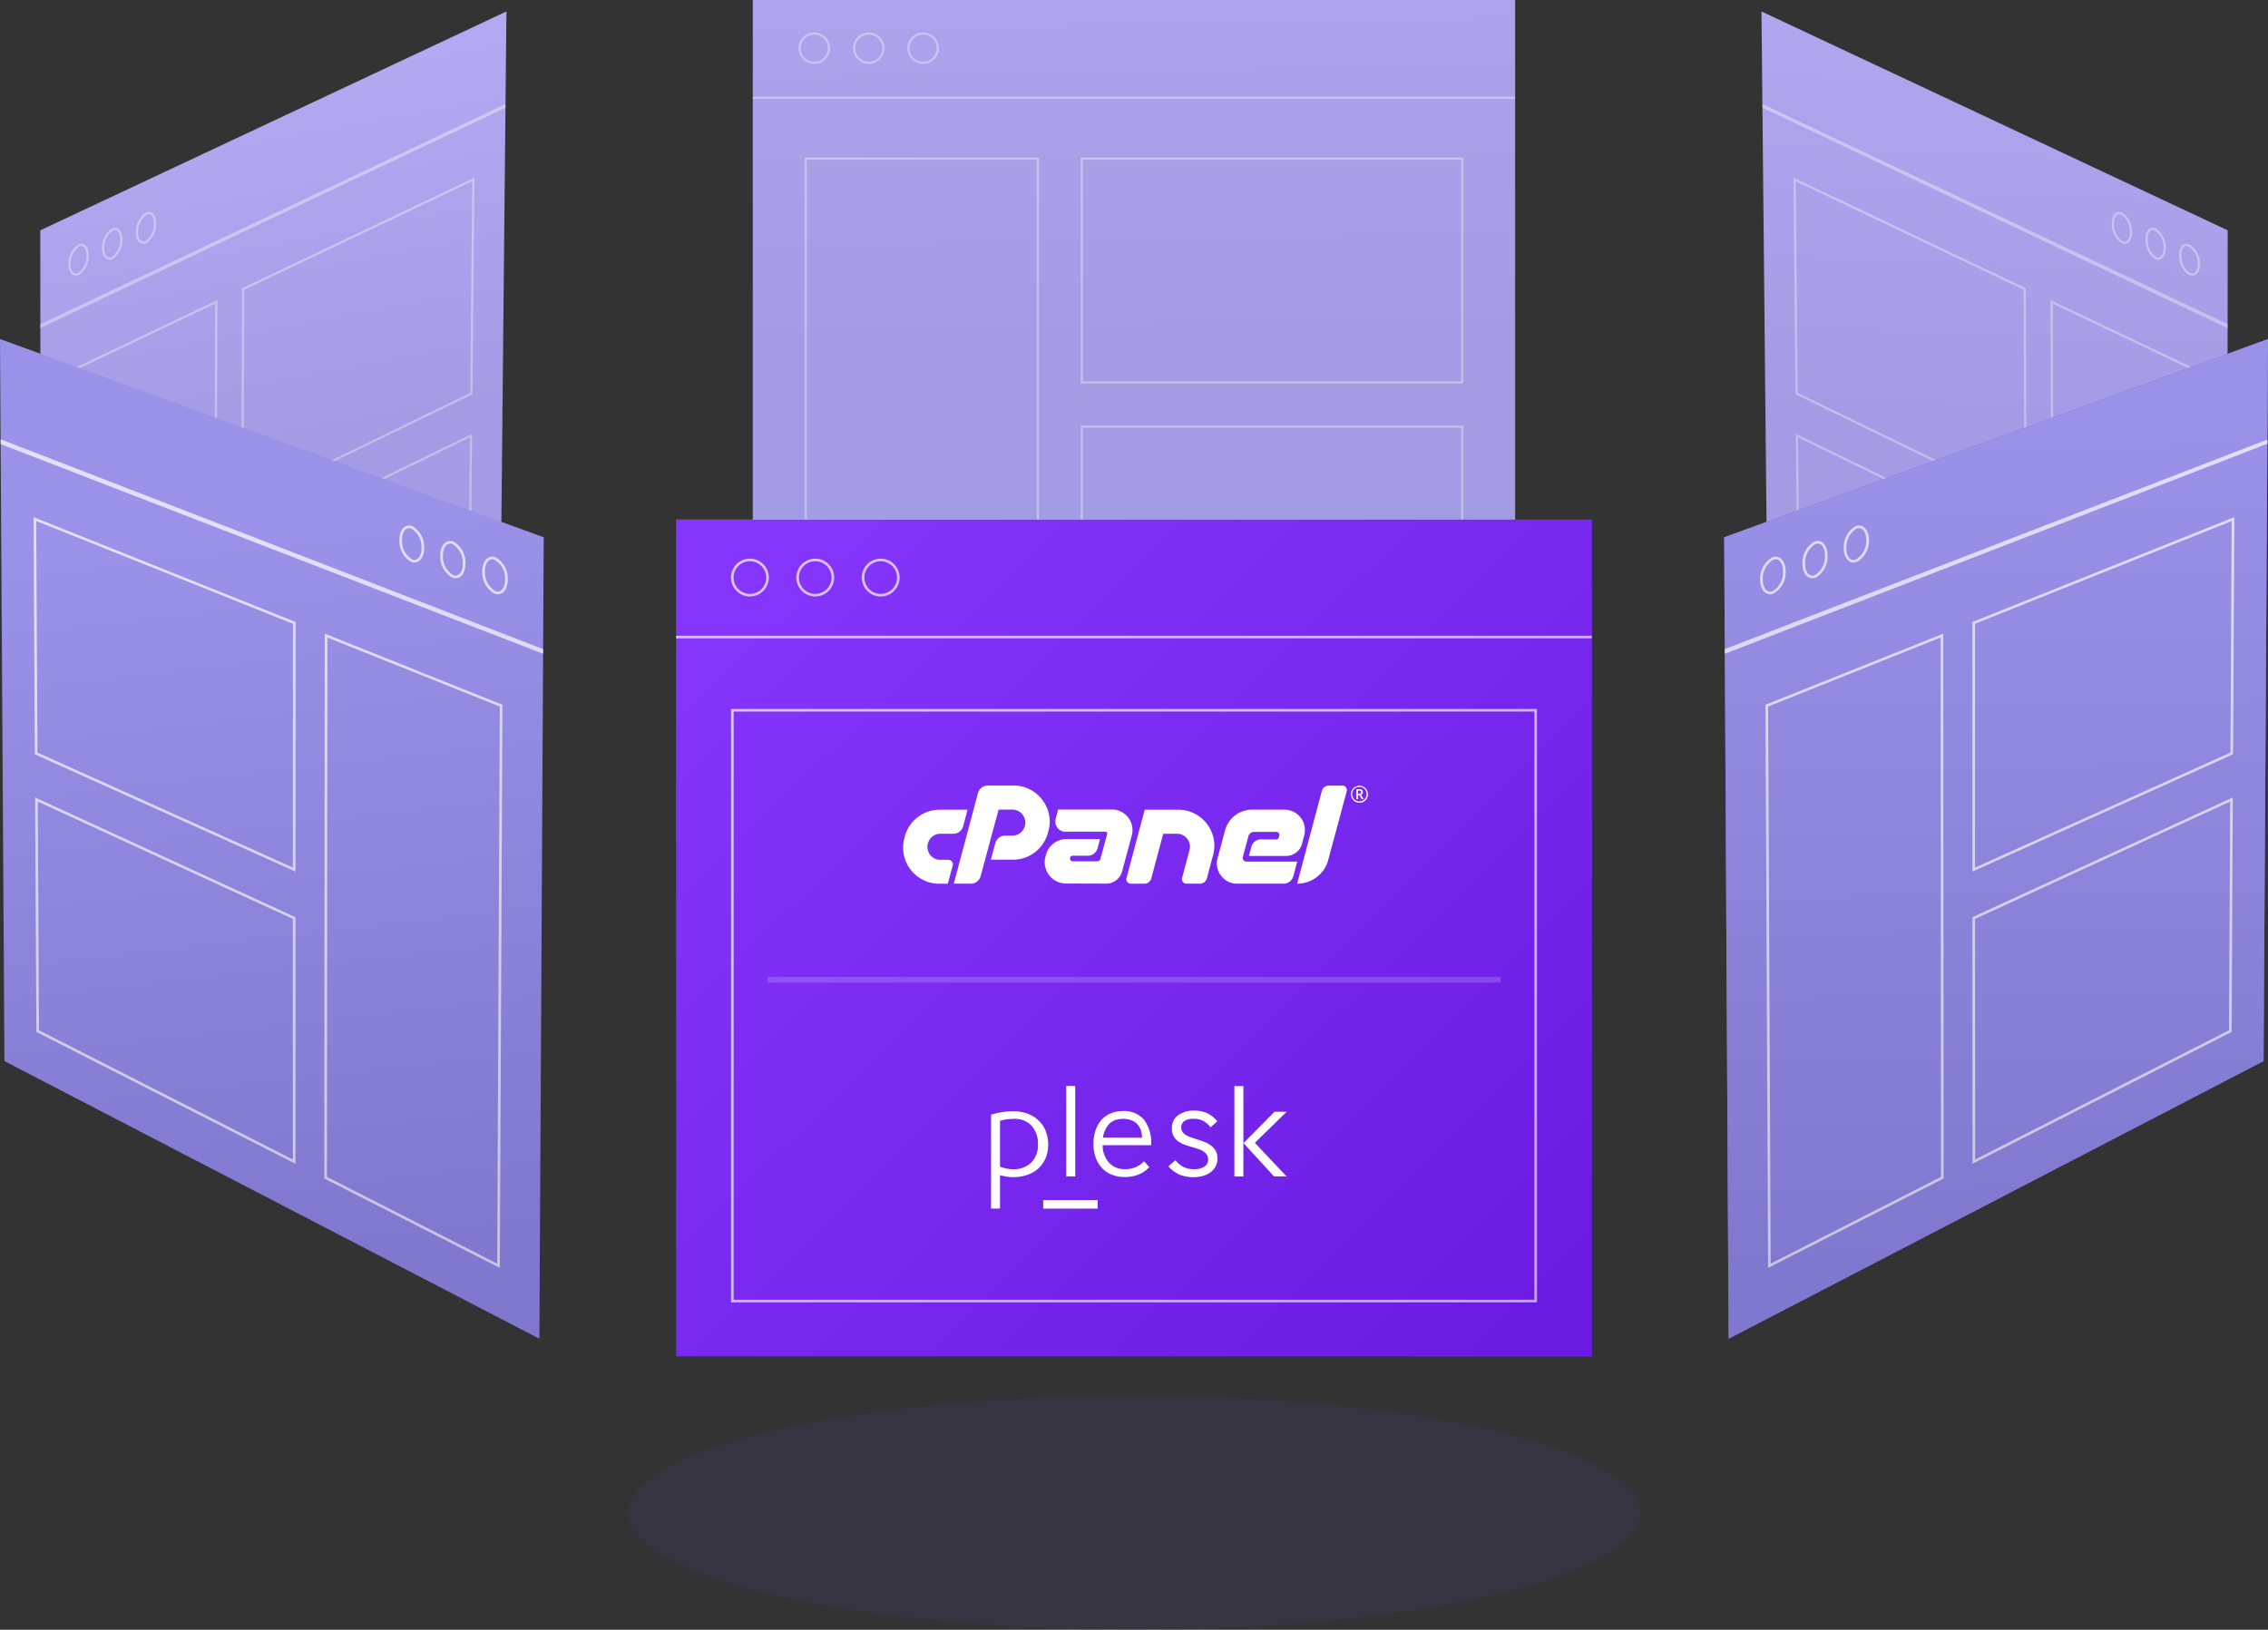 <svg id="hero" xmlns="http://www.w3.org/2000/svg" xmlns:xlink="http://www.w3.org/1999/xlink" width="397.7" height="285.827" viewBox="0 0 397.7 285.827">
  <rect x="0" y="0" width="397.7" height="285.827" fill="#333333" stroke="none"/>
  <defs>
    <linearGradient id="linear-gradient" x1="0.455" y1="0.033" x2="0.499" y2="0.487" gradientUnits="objectBoundingBox">
      <stop offset="0" stop-color="#fff"/>
      <stop offset="1"/>
    </linearGradient>
    <linearGradient id="linear-gradient-2" x1="0.513" y1="-0.151" x2="0.5" y2="0.46" xlink:href="#linear-gradient"/>
    <linearGradient id="linear-gradient-3" x1="0.482" y1="-0.432" x2="0.5" y2="0.494" xlink:href="#linear-gradient"/>
    <linearGradient id="linear-gradient-4" x1="0.5" y1="0.11" x2="0.505" y2="0.925" xlink:href="#linear-gradient"/>
    <linearGradient id="linear-gradient-5" x1="0.489" y1="0.211" x2="0.532" y2="0.918" xlink:href="#linear-gradient"/>
    <linearGradient id="linear-gradient-6" x1="0.069" y1="0.101" x2="0.961" y2="0.928" xlink:href="#linear-gradient"/>
  </defs>
  <ellipse id="Ellipse_685" data-name="Ellipse 685" cx="88.751" cy="20.519" rx="88.751" ry="20.519" transform="translate(110.099 244.789)" fill="#4b3eb8" opacity="0.1"/>
  <path id="Path_3161" data-name="Path 3161" d="M774.188,137.992l-80.5,40.142L693.6,60.024,775.337,21.64Z" transform="translate(-686.535 -19.629)" fill="#ada6f3"/>
  <path id="Path_3162" data-name="Path 3162" d="M721.839,134.5l-24.812,12.321L697.01,63.72l25.1-11.95Z" transform="translate(-684.181 1.167)" fill="none" stroke="#fff" stroke-miterlimit="10" stroke-width="0.38" opacity="0.4"/>
  <path id="Path_3163" data-name="Path 3163" d="M754.719,76.626l-40.159,19.5.152-37.843L755.074,39.07Z" transform="translate(-672.068 -7.599)" fill="none" stroke="#fff" stroke-miterlimit="10" stroke-width="0.38" opacity="0.4"/>
  <path id="Path_3164" data-name="Path 3164" d="M754.382,102.766,714.46,122.609l.152-37.4L754.72,65.65Z" transform="translate(-672.138 10.746)" fill="none" stroke="#fff" stroke-miterlimit="10" stroke-width="0.38" opacity="0.4"/>
  <g id="Group_2268" data-name="Group 2268" transform="translate(7.048 18.254)" opacity="0.4">
    <path id="Path_3165" data-name="Path 3165" d="M693.607,70.53l-.017-.676,81.6-38.6-.017.642Z" transform="translate(-693.59 -31.25)" fill="#fff"/>
  </g>
  <path id="Path_3166" data-name="Path 3166" d="M699.809,47.69a3.787,3.787,0,0,1-1.589,3.262c-.879.423-1.589-.372-1.589-1.69A3.786,3.786,0,0,1,698.22,46C699.1,45.509,699.809,46.3,699.809,47.69Z" transform="translate(-684.445 -2.917)" fill="none" stroke="#fff" stroke-miterlimit="10" stroke-width="0.38" opacity="0.4"/>
  <path id="Path_3167" data-name="Path 3167" d="M703.3,46.04A3.82,3.82,0,0,1,701.71,49.3c-.879.406-1.589-.372-1.589-1.69a3.786,3.786,0,0,1,1.589-3.262C702.606,43.859,703.3,44.654,703.3,46.04Z" transform="translate(-682.036 -4.056)" fill="none" stroke="#fff" stroke-miterlimit="10" stroke-width="0.38" opacity="0.4"/>
  <path id="Path_3168" data-name="Path 3168" d="M706.792,44.387a3.819,3.819,0,0,1-1.589,3.262c-.879.406-1.589-.372-1.572-1.69A3.82,3.82,0,0,1,705.22,42.7C706.1,42.224,706.792,43,706.792,44.387Z" transform="translate(-679.613 -5.192)" fill="none" stroke="#fff" stroke-miterlimit="10" stroke-width="0.38" opacity="0.4"/>
  <path id="Path_3169" data-name="Path 3169" d="M774.188,137.992l-80.5,40.142L693.6,60.024,775.337,21.64Z" transform="translate(-686.535 -19.629)" opacity="0.06" fill="url(#linear-gradient)"/>
  <path id="Path_3170" data-name="Path 3170" d="M873.319,137.992l80.5,40.142.1-118.11L872.17,21.64Z" transform="translate(-563.289 -19.629)" fill="#ada6f3"/>
  <path id="Path_3171" data-name="Path 3171" d="M902.54,134.5l24.812,12.321.017-83.106-25.1-11.95Z" transform="translate(-542.514 1.167)" fill="none" stroke="#fff" stroke-miterlimit="10" stroke-width="0.38" opacity="0.4"/>
  <path id="Path_3172" data-name="Path 3172" d="M875.948,76.626l40.159,19.5-.152-37.843L875.61,39.07Z" transform="translate(-560.915 -7.599)" fill="none" stroke="#fff" stroke-miterlimit="10" stroke-width="0.38" opacity="0.4"/>
  <path id="Path_3173" data-name="Path 3173" d="M876.188,102.766l39.922,19.843-.135-37.4L875.85,65.65Z" transform="translate(-560.749 10.746)" fill="none" stroke="#fff" stroke-miterlimit="10" stroke-width="0.38" opacity="0.4"/>
  <g id="Group_2269" data-name="Group 2269" transform="translate(309.05 18.254)" opacity="0.4">
    <path id="Path_3174" data-name="Path 3174" d="M953.838,70.547,872.27,31.892V31.25l81.568,38.587Z" transform="translate(-872.27 -31.25)" fill="#fff"/>
  </g>
  <path id="Path_3175" data-name="Path 3175" d="M915.622,47.69a3.786,3.786,0,0,0,1.589,3.262c.879.423,1.69-.372,1.69-1.69A3.8,3.8,0,0,0,917.21,46C916.264,45.509,915.622,46.3,915.622,47.69Z" transform="translate(-533.302 -2.917)" fill="none" stroke="#fff" stroke-miterlimit="10" stroke-width="0.38" opacity="0.4"/>
  <path id="Path_3176" data-name="Path 3176" d="M912.121,46.04A3.82,3.82,0,0,0,913.71,49.3c.879.406,1.589-.372,1.589-1.69a3.786,3.786,0,0,0-1.589-3.262C912.831,43.859,912.121,44.654,912.121,46.04Z" transform="translate(-535.717 -4.056)" fill="none" stroke="#fff" stroke-miterlimit="10" stroke-width="0.38" opacity="0.4"/>
  <path id="Path_3177" data-name="Path 3177" d="M908.631,44.387a3.82,3.82,0,0,0,1.589,3.262c.879.406,1.589-.372,1.589-1.69A3.854,3.854,0,0,0,910.22,42.7C909.341,42.224,908.631,43,908.631,44.387Z" transform="translate(-538.126 -5.192)" fill="none" stroke="#fff" stroke-miterlimit="10" stroke-width="0.38" opacity="0.4"/>
  <path id="Path_3178" data-name="Path 3178" d="M873.319,137.992l80.5,40.142.1-118.11L872.17,21.64Z" transform="translate(-563.289 -19.629)" opacity="0.06" fill="url(#linear-gradient-2)"/>
  <rect id="Rectangle_942" data-name="Rectangle 942" width="133.677" height="122.133" transform="translate(132.003)" fill="#ada6f3"/>
  <rect id="Rectangle_943" data-name="Rectangle 943" width="40.716" height="86.25" transform="translate(141.283 27.82)" fill="none" stroke="#fff" stroke-miterlimit="10" stroke-width="0.38" opacity="0.4"/>
  <rect id="Rectangle_944" data-name="Rectangle 944" width="66.712" height="39.246" transform="translate(189.689 27.82)" fill="none" stroke="#fff" stroke-miterlimit="10" stroke-width="0.38" opacity="0.4"/>
  <rect id="Rectangle_945" data-name="Rectangle 945" width="66.712" height="39.246" transform="translate(189.689 74.824)" fill="none" stroke="#fff" stroke-miterlimit="10" stroke-width="0.38" opacity="0.4"/>
  <line id="Line_60" data-name="Line 60" x2="133.677" transform="translate(132.003 17.138)" fill="none" stroke="#fff" stroke-miterlimit="10" stroke-width="0.38" opacity="0.4"/>
  <circle id="Ellipse_686" data-name="Ellipse 686" cx="2.569" cy="2.569" r="2.569" transform="translate(140.218 5.882)" fill="none" stroke="#fff" stroke-miterlimit="10" stroke-width="0.38" opacity="0.4"/>
  <circle id="Ellipse_687" data-name="Ellipse 687" cx="2.569" cy="2.569" r="2.569" transform="translate(149.768 5.882)" fill="none" stroke="#fff" stroke-miterlimit="10" stroke-width="0.38" opacity="0.4"/>
  <circle id="Ellipse_688" data-name="Ellipse 688" cx="2.569" cy="2.569" r="2.569" transform="translate(159.3 5.882)" fill="none" stroke="#fff" stroke-miterlimit="10" stroke-width="0.38" opacity="0.4"/>
  <rect id="Rectangle_946" data-name="Rectangle 946" width="133.677" height="122.133" transform="translate(132.003)" opacity="0.06" fill="url(#linear-gradient-3)"/>
  <path id="Path_3179" data-name="Path 3179" d="M962.883,182.258l-93.805,48.694L868.3,90.4,963.66,55.63Z" transform="translate(-565.96 3.831)" fill="#695ecc"/>
  <path id="Path_3180" data-name="Path 3180" d="M962.883,182.258l-93.805,48.694L868.3,90.4,963.66,55.63Z" transform="translate(-565.96 3.831)" fill="#8f85e7"/>
  <path id="Path_3181" data-name="Path 3181" d="M903.5,181.473l-30.322,15.448-.456-98.233L903.431,86.4Z" transform="translate(-562.909 25.067)" fill="none" stroke="#fff" stroke-miterlimit="10" stroke-width="0.46" opacity="0.7"/>
  <path id="Path_3182" data-name="Path 3182" d="M939.436,115.415,894.19,135.782V92.513l45.466-18.2Z" transform="translate(-548.091 16.723)" fill="none" stroke="#fff" stroke-miterlimit="10" stroke-width="0.46" opacity="0.7"/>
  <path id="Path_3183" data-name="Path 3183" d="M939.183,144.025l-44.976,22.9L894.19,124.2l45.2-20.789Z" transform="translate(-548.091 36.807)" fill="none" stroke="#fff" stroke-miterlimit="10" stroke-width="0.46" opacity="0.7"/>
  <path id="Path_3184" data-name="Path 3184" d="M868.377,103.633l-.017-.828L963.5,66.06l.017.727Z" transform="translate(-565.919 11.029)" fill="#fff" opacity="0.7"/>
  <path id="Path_3185" data-name="Path 3185" d="M876.178,80.668a4.056,4.056,0,0,1-1.977,3.718c-1.115.423-2.028-.575-2.028-2.214a4.073,4.073,0,0,1,1.994-3.735C875.266,78.031,876.178,79.028,876.178,80.668Z" transform="translate(-563.292 19.509)" fill="none" stroke="#fff" stroke-miterlimit="10" stroke-width="0.46" opacity="0.7"/>
  <path id="Path_3186" data-name="Path 3186" d="M880.5,79.021a4.005,4.005,0,0,1-1.944,3.685c-1.1.423-1.995-.575-1.995-2.2a4.074,4.074,0,0,1,1.96-3.7C879.622,76.4,880.5,77.4,880.5,79.021Z" transform="translate(-560.261 18.384)" fill="none" stroke="#fff" stroke-miterlimit="10" stroke-width="0.46" opacity="0.7"/>
  <path id="Path_3187" data-name="Path 3187" d="M884.8,77.4a4.005,4.005,0,0,1-1.994,3.651c-1.082.406-1.961-.575-1.961-2.18A4.023,4.023,0,0,1,882.8,75.2C883.918,74.816,884.78,75.8,884.8,77.4Z" transform="translate(-557.307 17.282)" fill="none" stroke="#fff" stroke-miterlimit="10" stroke-width="0.46" opacity="0.7"/>
  <path id="Path_3188" data-name="Path 3188" d="M962.883,182.258l-93.805,48.694L868.3,90.4,963.66,55.63Z" transform="translate(-565.96 3.831)" opacity="0.1" fill="url(#linear-gradient-4)"/>
  <path id="Path_3189" data-name="Path 3189" d="M690.2,182.258,784,230.953,784.763,90.4,689.42,55.63Z" transform="translate(-689.42 3.831)" fill="#8f85e7"/>
  <path id="Path_3190" data-name="Path 3190" d="M723.2,181.473l30.322,15.448.456-98.233L723.284,86.4Z" transform="translate(-666.106 25.067)" fill="none" stroke="#fff" stroke-miterlimit="10" stroke-width="0.46" opacity="0.7"/>
  <path id="Path_3191" data-name="Path 3191" d="M693.26,115.415l45.246,20.367.017-43.269L693.04,74.31Z" transform="translate(-686.921 16.723)" fill="none" stroke="#fff" stroke-miterlimit="10" stroke-width="0.46" opacity="0.7"/>
  <path id="Path_3192" data-name="Path 3192" d="M693.42,144.025l44.976,22.9V124.2L693.2,103.41Z" transform="translate(-686.811 36.807)" fill="none" stroke="#fff" stroke-miterlimit="10" stroke-width="0.46" opacity="0.7"/>
  <path id="Path_3193" data-name="Path 3193" d="M784.62,103.653,689.48,66.875V66.03l95.14,36.8Z" transform="translate(-689.378 11.008)" fill="#fff" opacity="0.7"/>
  <path id="Path_3194" data-name="Path 3194" d="M739.592,80.668a4.073,4.073,0,0,0,1.994,3.718c1.1.423,2.011-.575,2.011-2.214a4.04,4.04,0,0,0-1.994-3.735C740.505,78.031,739.592,79.028,739.592,80.668Z" transform="translate(-654.795 19.509)" fill="none" stroke="#fff" stroke-miterlimit="10" stroke-width="0.46" opacity="0.7"/>
  <path id="Path_3195" data-name="Path 3195" d="M735.243,79.021a3.989,3.989,0,0,0,1.96,3.685c1.082.423,1.978-.575,1.978-2.2a4.04,4.04,0,0,0-1.961-3.7C736.122,76.4,735.243,77.4,735.243,79.021Z" transform="translate(-657.799 18.384)" fill="none" stroke="#fff" stroke-miterlimit="10" stroke-width="0.46" opacity="0.7"/>
  <path id="Path_3196" data-name="Path 3196" d="M731,77.4a3.939,3.939,0,0,0,1.927,3.651c1.065.406,1.944-.575,1.944-2.18a4.006,4.006,0,0,0-1.927-3.668C731.8,74.816,731,75.8,731,77.4Z" transform="translate(-660.726 17.282)" fill="none" stroke="#fff" stroke-miterlimit="10" stroke-width="0.46" opacity="0.7"/>
  <path id="Path_3197" data-name="Path 3197" d="M690.2,182.258,784,230.953,784.763,90.4,689.42,55.63Z" transform="translate(-689.42 3.831)" opacity="0.1" fill="url(#linear-gradient-5)"/>
  <rect id="Rectangle_947" data-name="Rectangle 947" width="160.601" height="146.742" transform="translate(118.55 91.134)" fill="#771efc"/>
  <rect id="Rectangle_948" data-name="Rectangle 948" width="140.86" height="103.608" transform="translate(128.42 124.566)" fill="none" stroke="#fff" stroke-miterlimit="10" stroke-width="0.46" opacity="0.7"/>
  <line id="Line_61" data-name="Line 61" x2="160.584" transform="translate(118.55 111.721)" fill="none" stroke="#fff" stroke-miterlimit="10" stroke-width="0.46" opacity="0.7"/>
  <circle id="Ellipse_689" data-name="Ellipse 689" cx="3.093" cy="3.093" r="3.093" transform="translate(128.403 98.199)" fill="none" stroke="#fff" stroke-miterlimit="10" stroke-width="0.46" opacity="0.7"/>
  <circle id="Ellipse_690" data-name="Ellipse 690" cx="3.093" cy="3.093" r="3.093" transform="translate(139.863 98.199)" fill="none" stroke="#fff" stroke-miterlimit="10" stroke-width="0.46" opacity="0.7"/>
  <circle id="Ellipse_691" data-name="Ellipse 691" cx="3.093" cy="3.093" r="3.093" transform="translate(151.339 98.199)" fill="none" stroke="#fff" stroke-miterlimit="10" stroke-width="0.46" opacity="0.7"/>
  <rect id="Rectangle_949" data-name="Rectangle 949" width="160.601" height="146.742" transform="translate(118.55 91.033)" opacity="0.1" fill="url(#linear-gradient-6)"/>
  <g id="Group_2270" data-name="Group 2270" transform="translate(-156.708 -1566.634)">
    <g id="Layer_2" data-name="Layer 2" transform="translate(315.07 1704.398)">
      <g id="Layer_1" data-name="Layer 1" transform="translate(0 0)">
        <path id="Path_3110" data-name="Path 3110" d="M6.438,59.1H11.3l-.752,2.883a1.82,1.82,0,0,1-.646.968,1.744,1.744,0,0,1-1.1.366H6.545a2.19,2.19,0,0,0-1.363.452A2.367,2.367,0,0,0,4.354,65a2.289,2.289,0,0,0-.032,1.1,2.374,2.374,0,0,0,.417.915,2.173,2.173,0,0,0,.775.635,2.277,2.277,0,0,0,1.033.237H7.923a.775.775,0,0,1,.635.312.746.746,0,0,1,.143.7l-.861,3.185H6.335A6.08,6.08,0,0,1,3.483,71.4a6.44,6.44,0,0,1-2.167-1.8A6.341,6.341,0,0,1,.144,67.054,6.277,6.277,0,0,1,.22,64.113l.086-.323A6.362,6.362,0,0,1,2.575,60.4a6.449,6.449,0,0,1,1.793-.958A6.24,6.24,0,0,1,6.438,59.1Z" transform="translate(-0.005 -54.86)" fill="#fff"/>
        <path id="Path_3111" data-name="Path 3111" d="M123.89,17.211l4.24-15.88a1.82,1.82,0,0,1,.646-.968,1.744,1.744,0,0,1,1.1-.366h4.5a6.08,6.08,0,0,1,2.851.678,6.4,6.4,0,0,1,3.346,4.347,6.011,6.011,0,0,1-.086,2.941l-.086.323a6.447,6.447,0,0,1-.861,1.9A6.287,6.287,0,0,1,134.284,13h-3.895l.775-2.9a1.82,1.82,0,0,1,.646-.947,1.744,1.744,0,0,1,1.1-.366h1.248a2.264,2.264,0,0,0,2.195-1.7,2.108,2.108,0,0,0,.029-1.058,2.374,2.374,0,0,0-.42-.915,2.278,2.278,0,0,0-.775-.646,2.2,2.2,0,0,0-1.029-.247h-2.41L128.6,15.9a1.82,1.82,0,0,1-.646.947,1.713,1.713,0,0,1-1.076.366Z" transform="translate(-115.004 0.004)" fill="#fff"/>
        <path id="Path_3112" data-name="Path 3112" d="M357.077,63.177l.065-.237a.316.316,0,0,0-.054-.287.329.329,0,0,0-.269-.118h-6.993a1.721,1.721,0,0,1-.818-.194,1.788,1.788,0,0,1-.6-.5,1.765,1.765,0,0,1-.323-.717,1.829,1.829,0,0,1,.022-.839l.43-1.635H358a3.4,3.4,0,0,1,1.614.387,3.725,3.725,0,0,1,1.219,1.011,3.61,3.61,0,0,1,.667,1.435,3.572,3.572,0,0,1-.032,1.668l-1.7,6.326a2.914,2.914,0,0,1-2.84,2.173l-6.993-.022a3.7,3.7,0,0,1-2.973-1.467,3.9,3.9,0,0,1-.689-1.506,3.549,3.549,0,0,1,.043-1.732l.086-.323a3.413,3.413,0,0,1,.506-1.119,3.873,3.873,0,0,1,.828-.882,3.733,3.733,0,0,1,1.054-.57,3.668,3.668,0,0,1,1.227-.2h5.874l-.43,1.614a1.828,1.828,0,0,1-.646.947,1.716,1.716,0,0,1-1.076.366h-2.625a.455.455,0,0,0-.473.366.44.44,0,0,0,.086.42.477.477,0,0,0,.387.183h4.239a.665.665,0,0,0,.409-.129.557.557,0,0,0,.215-.344l.043-.172Z" transform="translate(-321.357 -54.44)" fill="#fff"/>
        <path id="Path_3113" data-name="Path 3113" d="M554.884,59.1a6.125,6.125,0,0,1,2.869.678,6.443,6.443,0,0,1,2.163,1.793,6.34,6.34,0,0,1,1.172,2.561,6.152,6.152,0,0,1-.1,2.948l-1.076,4.045a1.185,1.185,0,0,1-.463.689,1.307,1.307,0,0,1-.789.258h-2.317a.789.789,0,0,1-.775-1.011l1.291-4.885a2.107,2.107,0,0,0,.032-1.054,2.383,2.383,0,0,0-.419-.915,2.3,2.3,0,0,0-.775-.646,2.2,2.2,0,0,0-1.033-.247h-2.41l-2.089,7.815a1.177,1.177,0,0,1-.463.689,1.338,1.338,0,0,1-.807.258h-2.3a.773.773,0,0,1-.634-.312.748.748,0,0,1-.143-.7L549.006,59.1Z" transform="translate(-506.641 -54.856)" fill="#fff"/>
        <path id="Path_3114" data-name="Path 3114" d="M772.873,63.15a1.1,1.1,0,0,0-.366.527l-.968,3.658a.645.645,0,0,0,.624.818h8.909l-.687,2.561a1.82,1.82,0,0,1-.646.947,1.712,1.712,0,0,1-1.076.366h-8.114a3.473,3.473,0,0,1-1.614-.377,3.55,3.55,0,0,1-1.219-1.011,3.694,3.694,0,0,1-.667-1.442,3.3,3.3,0,0,1,.054-1.65l1.313-4.885a4.891,4.891,0,0,1,3.106-3.346,4.727,4.727,0,0,1,1.582-.269h5.745a3.4,3.4,0,0,1,1.614.387,3.718,3.718,0,0,1,1.219,1.011,3.491,3.491,0,0,1,.656,1.442,3.6,3.6,0,0,1-.043,1.657l-.387,1.463a2.8,2.8,0,0,1-1.04,1.567,2.875,2.875,0,0,1-1.774.588h-6.5l.43-1.592a1.706,1.706,0,0,1,.624-.947,1.745,1.745,0,0,1,1.1-.366h2.625a.456.456,0,0,0,.474-.366l.086-.323a.5.5,0,0,0-.473-.624h-4A.912.912,0,0,0,772.873,63.15Z" transform="translate(-711.957 -54.811)" fill="#fff"/>
        <path id="Path_3115" data-name="Path 3115" d="M963.28,17.21,967.605.964a1.223,1.223,0,0,1,.46-.7A1.3,1.3,0,0,1,968.875,0h2.3a.8.8,0,0,1,.656.312.748.748,0,0,1,.143.7l-3.228,11.986a5.346,5.346,0,0,1-.764,1.721,5.641,5.641,0,0,1-1.248,1.323,5.856,5.856,0,0,1-1.6.861A5.512,5.512,0,0,1,963.28,17.21Z" transform="translate(-894.187 0.005)" fill="#fff"/>
        <path id="Path_3116" data-name="Path 3116" d="M1094.83,1.9a1.462,1.462,0,0,1,.2-.738,1.478,1.478,0,0,1,1.284-.742,1.462,1.462,0,0,1,.738.2,1.444,1.444,0,0,1,.544.542,1.483,1.483,0,1,1-2.574,1.471,1.459,1.459,0,0,1-.188-.729Zm.207,0a1.274,1.274,0,0,0,2.376.64,1.233,1.233,0,0,0,.172-.639,1.232,1.232,0,0,0-.171-.636A1.283,1.283,0,0,0,1096.95.8a1.277,1.277,0,0,0-1.741.463,1.231,1.231,0,0,0-.173.638Zm1.875-.359a.477.477,0,0,1-.084.278.487.487,0,0,1-.235.18l.469.778h-.331l-.408-.7h-.265v.7h-.292V1.025h.511a.743.743,0,0,1,.479.128.48.48,0,0,1,.156.39Zm-.854.3h.215a.376.376,0,0,0,.253-.082.261.261,0,0,0,.1-.207.247.247,0,0,0-.085-.212.444.444,0,0,0-.268-.065h-.208Z" transform="translate(-1016.301 -0.389)" fill="#fff"/>
      </g>
    </g>
    <g id="Group_2234" data-name="Group 2234" transform="translate(330.491 1757.085)">
      <path id="Path_3117" data-name="Path 3117" d="M42.172,215.976H40.6V199.514a13.29,13.29,0,0,1,3.887-.619,6.974,6.974,0,0,1,2.513.433,5.56,5.56,0,0,1,1.943,1.2,5.052,5.052,0,0,1,1.238,1.844,6.149,6.149,0,0,1,.433,2.315,6.03,6.03,0,0,1-.52,2.612,5.273,5.273,0,0,1-1.374,1.795,5.439,5.439,0,0,1-1.943,1.027,7.534,7.534,0,0,1-2.228.334,7.721,7.721,0,0,1-1.2-.087c-.4-.062-.792-.149-1.176-.248Zm6.647-11.326a4.614,4.614,0,0,0-1.1-3.193,3.982,3.982,0,0,0-3.094-1.213,10.583,10.583,0,0,0-1.25.074,5.655,5.655,0,0,0-1.2.285v8.033a11.651,11.651,0,0,0,1.126.309,4.911,4.911,0,0,0,1.126.124,4.405,4.405,0,0,0,3.206-1.151A4.3,4.3,0,0,0,48.819,204.651Z" transform="translate(-40.6 -194.464)" fill="#fff"/>
      <path id="Path_3118" data-name="Path 3118" d="M147.1,178.981V163.1h1.584v15.868H147.1Z" transform="translate(-133.918 -163.1)" fill="#fff"/>
      <path id="Path_3119" data-name="Path 3119" d="M195.472,208.516a5.325,5.325,0,0,1-1.832,1.3,6.38,6.38,0,0,1-2.513.446,5.68,5.68,0,0,1-2.389-.47,4.62,4.62,0,0,1-1.7-1.263,5.175,5.175,0,0,1-1.015-1.82,6.708,6.708,0,0,1-.347-2.154,7.423,7.423,0,0,1,.408-2.6,5.176,5.176,0,0,1,1.114-1.832,4.533,4.533,0,0,1,1.634-1.077,5.636,5.636,0,0,1,1.968-.347,4.588,4.588,0,0,1,3.763,1.535,6.691,6.691,0,0,1,1.225,4.456h-8.5a4.615,4.615,0,0,0,1.114,3.057,3.674,3.674,0,0,0,2.835,1.139,4.607,4.607,0,0,0,1.82-.334,4.026,4.026,0,0,0,1.473-1.052Zm-1.275-5.149a4.281,4.281,0,0,0-.21-1.312,3.025,3.025,0,0,0-.607-1.04,2.747,2.747,0,0,0-1.027-.693,4.338,4.338,0,0,0-2.958,0,2.7,2.7,0,0,0-.99.668,4.31,4.31,0,0,0-.668,1.027,4.242,4.242,0,0,0-.4,1.349Z" transform="translate(-167.721 -194.294)" fill="#fff"/>
      <path id="Path_3120" data-name="Path 3120" d="M299.252,200.891a3.941,3.941,0,0,0-1.287-1.1,3.413,3.413,0,0,0-1.634-.347,2.587,2.587,0,0,0-1.7.433,1.362,1.362,0,0,0-.483,1.089,1.3,1.3,0,0,0,.223.767,1.92,1.92,0,0,0,.594.545,4.454,4.454,0,0,0,.854.4c.322.111.656.223,1.015.334.433.136.854.285,1.287.446a4.643,4.643,0,0,1,1.176.619,3.15,3.15,0,0,1,.866.941,2.72,2.72,0,0,1,.334,1.4,2.866,2.866,0,0,1-.334,1.386,3.135,3.135,0,0,1-.9,1.027,3.961,3.961,0,0,1-1.349.631,6.655,6.655,0,0,1-4.048-.223,5.608,5.608,0,0,1-1.968-1.461l1.238-1.089a3.868,3.868,0,0,0,3.206,1.584,3.11,3.11,0,0,0,1.906-.483,1.437,1.437,0,0,0,.619-1.151,1.58,1.58,0,0,0-.223-.879,2.065,2.065,0,0,0-.619-.607,4.008,4.008,0,0,0-.9-.421q-.52-.167-1.077-.334c-.433-.124-.854-.26-1.275-.408a4.424,4.424,0,0,1-1.126-.582,2.59,2.59,0,0,1-1.139-2.278,2.707,2.707,0,0,1,1.089-2.315A4.61,4.61,0,0,1,296.43,198a5.525,5.525,0,0,1,2.191.421,5.205,5.205,0,0,1,1.844,1.436l-1.164,1.065Z" transform="translate(-260.795 -193.675)" fill="#fff"/>
      <path id="Path_3121" data-name="Path 3121" d="M385.3,179.156V163.3h1.584v15.856Zm1.6-5.855,5.446-5.5h2.129l-5.582,5.446,5.558,5.892h-2.2Z" transform="translate(-342.634 -163.275)" fill="#fff"/>
      <path id="Path_3122" data-name="Path 3122" d="M124.056,326.3H114.5v-1.5h9.556Z" transform="translate(-105.353 -304.785)" fill="#fff"/>
    </g>
    <line id="Line_56" data-name="Line 56" x1="128.505" transform="translate(291.297 1738.452)" fill="none" stroke="#fff" stroke-width="1" opacity="0.176"/>
  </g>
</svg>

